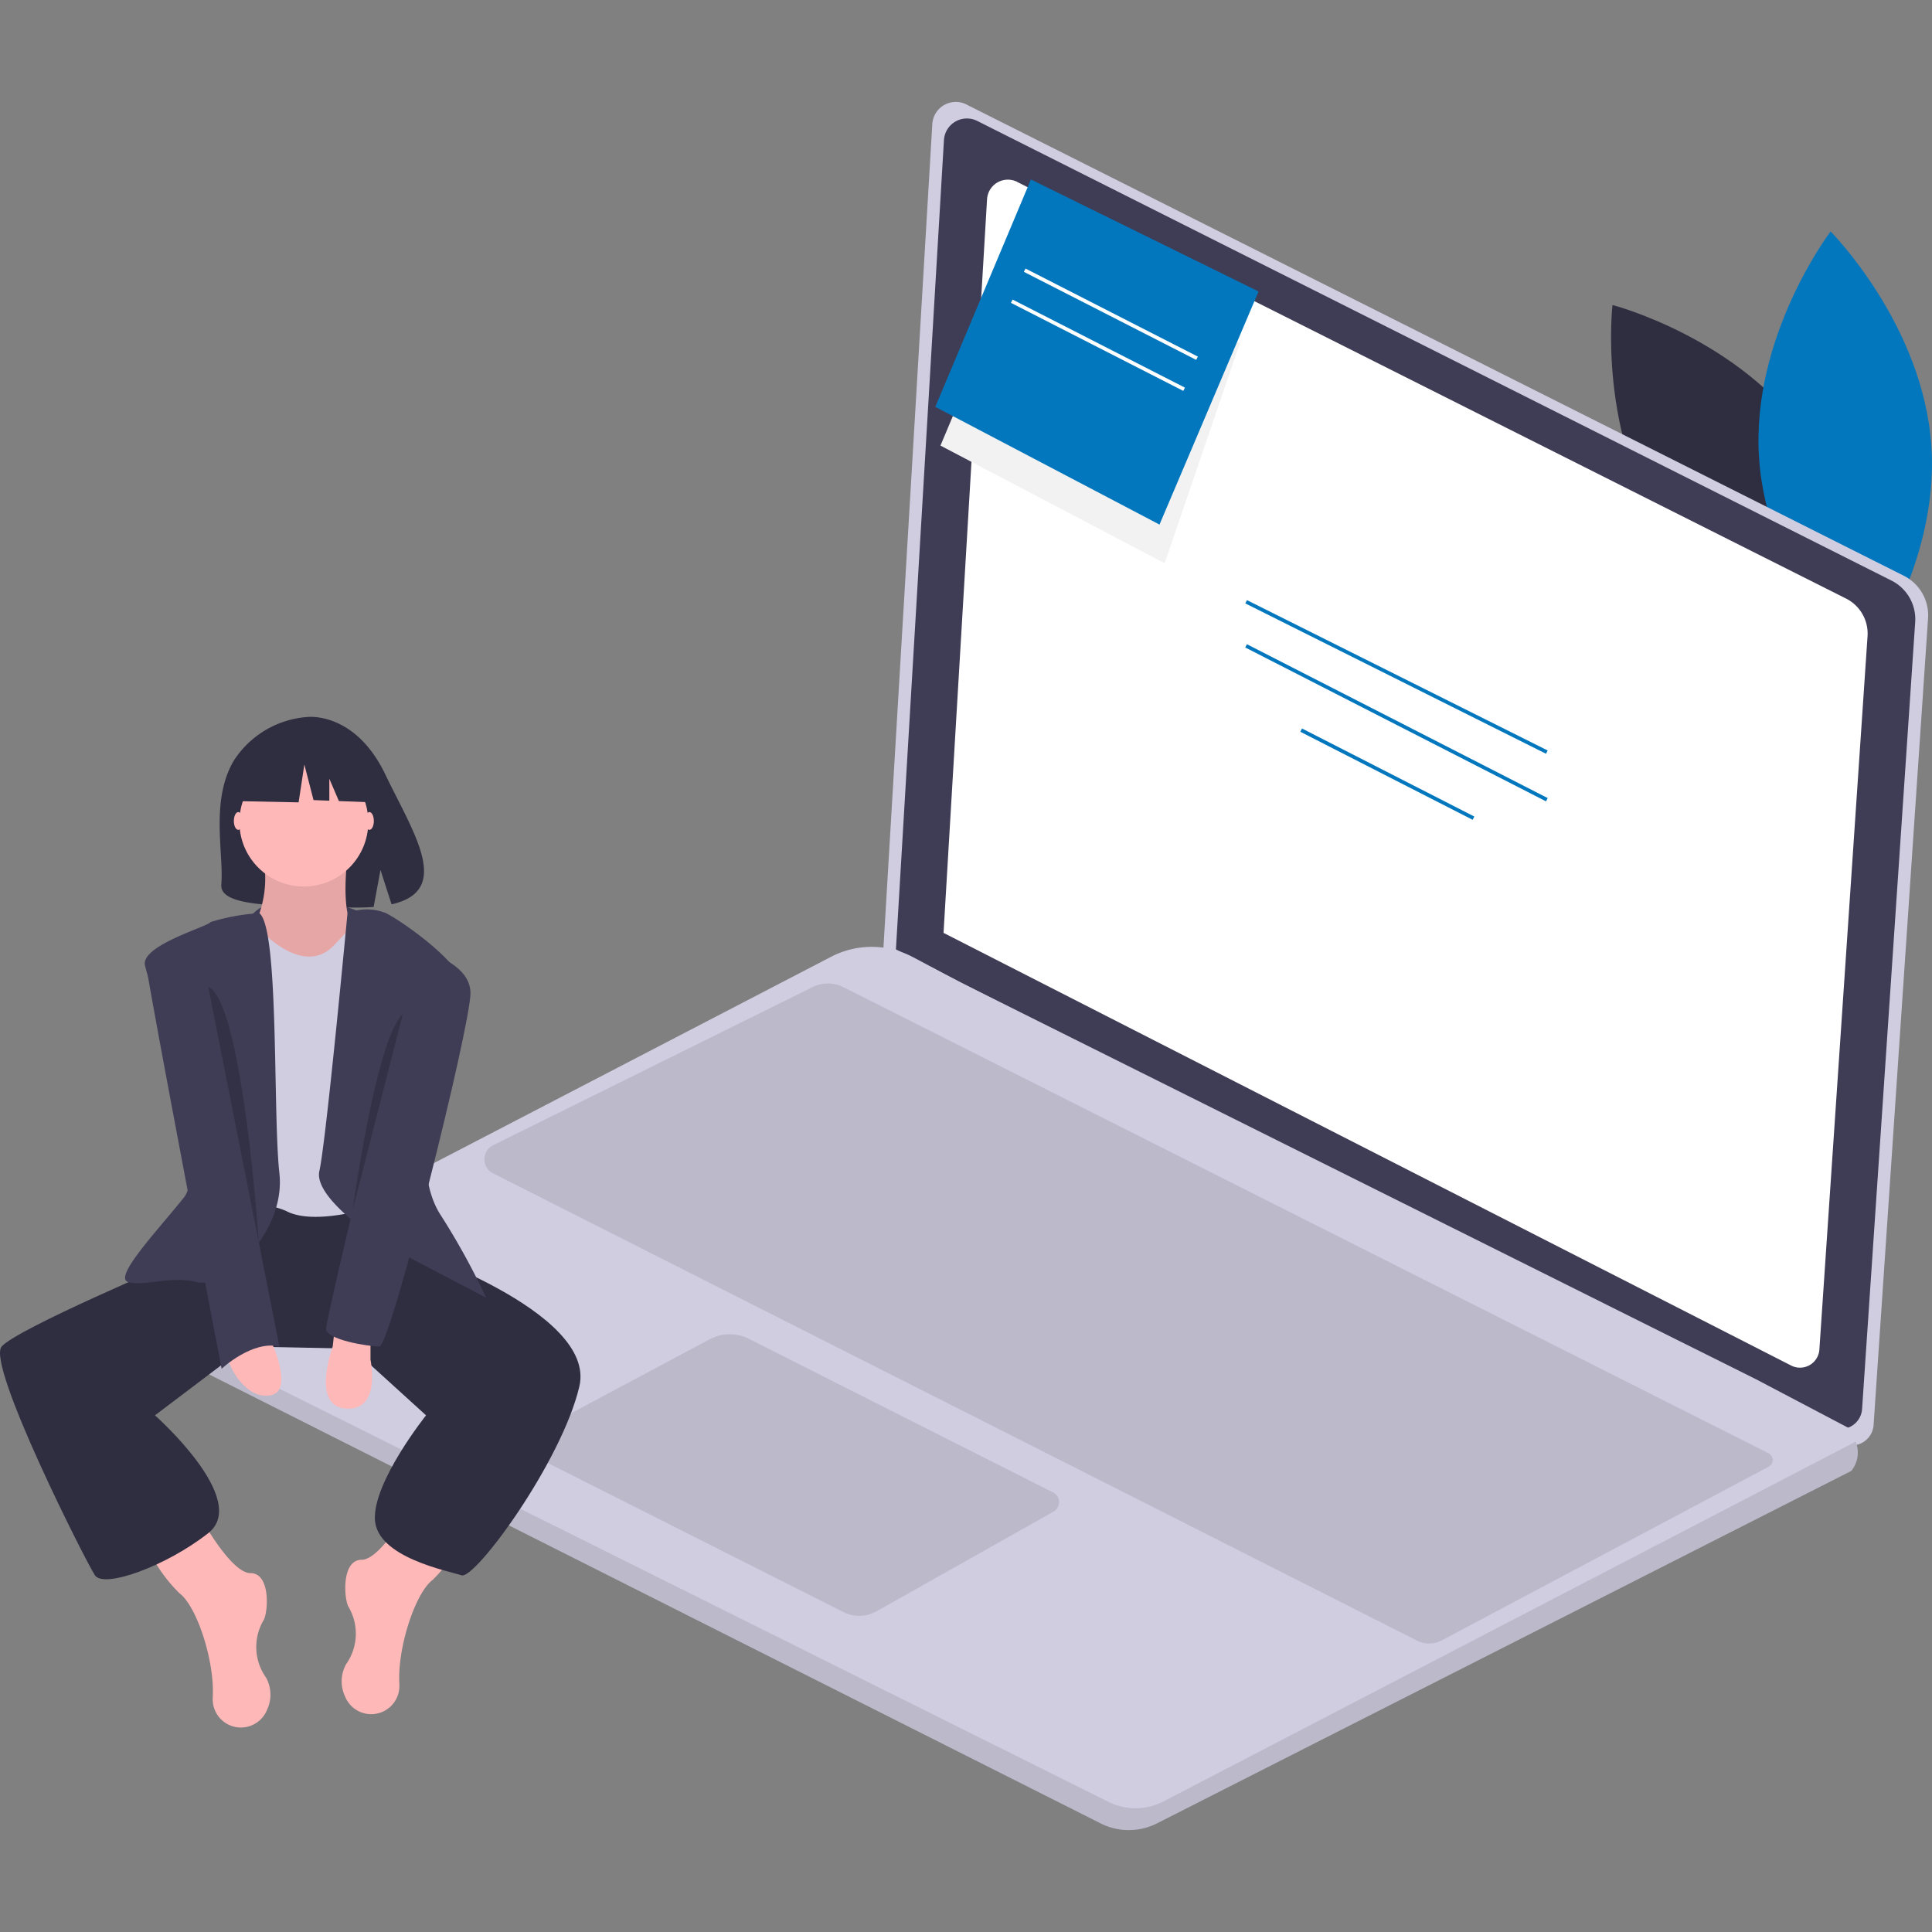 <svg xmlns="http://www.w3.org/2000/svg" xmlns:xlink="http://www.w3.org/1999/xlink" width="96" height="96" viewBox="0 0 96 96">
  <rect x="0" y="0" width="96" height="96" fill="#808080" stroke="none"/>
  <defs>
    <clipPath id="clip-path">
      <rect id="icon" width="96" height="96" fill="none" stroke="#fff" stroke-width="2" opacity="0.96"/>
    </clipPath>
  </defs>
  <g id="Enmascarar_grupo_30" data-name="Enmascarar grupo 30" clip-path="url(#clip-path)">
    <g id="section-service-noted" transform="translate(0 5.067)">
      <path id="Trazado_252" data-name="Trazado 252" d="M119.034,31.565c3.43,5.005,2.671,11.489,2.671,11.489s-6.321-1.631-9.751-6.636-2.671-11.489-2.671-11.489S115.6,26.56,119.034,31.565Z" transform="translate(-29.159 -14.84)" fill="#2f2e41"/>
      <path id="Trazado_253" data-name="Trazado 253" d="M116.565,32.521c.4,6.055,5.009,10.679,5.009,10.679s3.957-5.192,3.555-11.247-5.009-10.679-5.009-10.679S116.164,26.466,116.565,32.521Z" transform="translate(-29.159 -14.84)" fill="#0277bd"/>
      <path id="Trazado_254" data-name="Trazado 254" d="M77.18,14.965,123.755,38.38a2.2,2.2,0,0,1,1.208,2.116l-2.706,40.082a1.091,1.091,0,0,1-1.581.9L73.039,57.168l2.446-41.226a1.171,1.171,0,0,1,1.7-.977Z" transform="translate(-29.159 -14.84)" fill="#d0cde1"/>
      <path id="Trazado_255" data-name="Trazado 255" d="M77.716,15.781l45.43,22.841a2.148,2.148,0,0,1,1.178,2.064l-2.639,39.1a1.064,1.064,0,0,1-1.542.878L73.677,56.948l2.386-40.213a1.143,1.143,0,0,1,1.654-.953Z" transform="translate(-29.159 -14.84)" fill="#3f3d56"/>
      <path id="Trazado_256" data-name="Trazado 256" d="M79.707,18.815l41.181,20.7a1.947,1.947,0,0,1,1.068,1.871l-2.393,35.441a.965.965,0,0,1-1.4.8l-42.12-21.5,2.162-36.452a1.036,1.036,0,0,1,1.5-.864Z" transform="translate(-29.159 -14.84)" fill="#fff"/>
      <path id="Trazado_257" data-name="Trazado 257" d="M37.214,76.89l46.634,23.485a3.1,3.1,0,0,0,2.8,0l34.5-17.513a1.448,1.448,0,0,0,.219-1.454,3.24,3.24,0,0,0-.255-.629l-4.7-2.473L76.88,58.583,74.519,57.33a4.373,4.373,0,0,0-4.062-.016L37.2,74.589a1.291,1.291,0,0,0,.015,2.3Z" transform="translate(-29.159 -14.84)" fill="#d0cde1"/>
      <path id="Trazado_258" data-name="Trazado 258" d="M37.214,76.89l46.634,23.485a3.1,3.1,0,0,0,2.8,0l34.5-17.513a1.448,1.448,0,0,0,.219-1.454l-34.4,17.878a3,3,0,0,1-2.722.023L36.518,75.529A1.286,1.286,0,0,0,37.214,76.89Z" transform="translate(-29.159 -14.84)" opacity="0.1"/>
      <path id="Trazado_259" data-name="Trazado 259" d="M81.477,83.927,66.375,76.3a2.122,2.122,0,0,0-1.957.022L55.657,81a.627.627,0,0,0,.013,1.112l15.4,7.765a1.744,1.744,0,0,0,1.641-.038l8.8-4.955a.54.54,0,0,0-.029-.955Z" transform="translate(-29.159 -14.84)" opacity="0.1"/>
      <path id="Trazado_260" data-name="Trazado 260" d="M117.046,82.651l-16.252,8.634a1.322,1.322,0,0,1-1.217.012L53.66,68.076a.781.781,0,0,1,.006-1.4l15.87-7.855a1.721,1.721,0,0,1,1.538.005l45.965,23.159a.372.372,0,0,1,.007.662Z" transform="translate(-29.159 -14.84)" opacity="0.1"/>
      <rect id="Rectángulo_65" data-name="Rectángulo 65" width="0.182" height="16.705" transform="translate(61.879 24.916) rotate(-63.435)" fill="#0277bd"/>
      <rect id="Rectángulo_66" data-name="Rectángulo 66" width="0.182" height="16.787" transform="translate(61.876 27.106) rotate(-62.909)" fill="#0277bd"/>
      <rect id="Rectángulo_67" data-name="Rectángulo 67" width="0.182" height="9.616" transform="translate(64.612 31.293) rotate(-62.935)" fill="#0277bd"/>
      <path id="Trazado_261" data-name="Trazado 261" d="M47.072,55.093s-3.644-1.588-5.355.089S46.3,56.307,47.072,55.093Z" transform="translate(-29.159 -14.84)" fill="#3f3d56"/>
      <path id="Trazado_262" data-name="Trazado 262" d="M40.78,47.563A4.756,4.756,0,0,1,44.427,45.4s2.361-.3,3.875,2.849c1.411,2.937,3.359,5.773.314,6.46L48.065,53l-.341,1.84a11.916,11.916,0,0,1-1.3.022c-3.262-.105-6.368.031-6.268-1.14C40.286,52.162,39.6,49.554,40.78,47.563Z" transform="translate(-29.159 -14.84)" fill="#2f2e41"/>
      <path id="Trazado_263" data-name="Trazado 263" d="M39.067,85.07s1.546,2.871,2.539,2.871.883,1.877.662,2.319a2.623,2.623,0,0,0,.11,2.871,1.761,1.761,0,0,1,.051,1.6,1.4,1.4,0,0,1-2.7-.552q0-.026,0-.053c.11-1.767-.773-4.527-1.656-5.189a7.582,7.582,0,0,1-1.656-2.429Z" transform="translate(-29.159 -14.84)" fill="#ffb8b8"/>
      <path id="Trazado_264" data-name="Trazado 264" d="M49.666,84.407s-1.546,2.871-2.539,2.871-.883,1.877-.662,2.319a2.623,2.623,0,0,1-.11,2.871,1.761,1.761,0,0,0-.051,1.6,1.4,1.4,0,0,0,2.7-.552q0-.026,0-.053c-.11-1.767.773-4.527,1.656-5.189a7.582,7.582,0,0,0,1.656-2.429Z" transform="translate(-29.159 -14.84)" fill="#ffb8b8"/>
      <path id="Trazado_265" data-name="Trazado 265" d="M48.452,70.274l.662,1.435s9.716,3.2,8.833,6.956-5.189,9.606-5.852,9.385-4.2-.883-4.306-2.76S50.329,80.1,50.329,80.1l-3.644-3.312-5.3-.11L36.859,80.1s4.748,4.2,2.65,5.852-5.189,2.76-5.631,2.1-5.41-10.489-4.637-11.372,8.612-4.2,8.612-4.2l2.1-2.981,8.17-.442Z" transform="translate(-29.159 -14.84)" fill="#2f2e41"/>
      <path id="Trazado_266" data-name="Trazado 266" d="M46.464,52.057s-.552,3.644.552,4.085-2.208,2.319-2.208,2.319H42.931l-1.215-2.539a5.3,5.3,0,0,0,.442-3.864C41.5,50.18,46.464,52.057,46.464,52.057Z" transform="translate(-29.159 -14.84)" fill="#ffb8b8"/>
      <path id="Trazado_267" data-name="Trazado 267" d="M46.464,52.057s-.552,3.644.552,4.085-2.208,2.319-2.208,2.319H42.931l-1.215-2.539a5.3,5.3,0,0,0,.442-3.864C41.5,50.18,46.464,52.057,46.464,52.057Z" transform="translate(-29.159 -14.84)" opacity="0.1"/>
      <path id="Trazado_268" data-name="Trazado 268" d="M47.237,55.148s-1.215,1.325-1.435,1.546-1.215,1.435-3.312-.331-2.319.331-2.319.331V69.943a4.1,4.1,0,0,1,3.2,0c1.435.773,4.416-.221,4.416-.221l.552-13.691Z" transform="translate(-29.159 -14.84)" fill="#d0cde1"/>
      <path id="Trazado_269" data-name="Trazado 269" d="M46.426,55.148a2.541,2.541,0,0,1,1.915,0c.883.442,3.975,2.65,3.754,3.644s-3.092,7.95-1.1,11.262a35.491,35.491,0,0,1,2.319,4.2L48.452,71.71s-3.754-2.319-3.423-3.754S46.426,55.148,46.426,55.148Z" transform="translate(-29.159 -14.84)" fill="#3f3d56"/>
      <path id="Trazado_270" data-name="Trazado 270" d="M42.047,55.148a10.293,10.293,0,0,0-2.428.442c-.11.221-3.478,1.159-3.257,2.153s3.257,9.882,1.932,11.538-3.533,3.975-2.76,4.2,2.1-.331,3.423,0,4.416-2.429,4.085-5.41S43.039,55.921,42.047,55.148Z" transform="translate(-29.159 -14.84)" fill="#3f3d56"/>
      <path id="Trazado_271" data-name="Trazado 271" d="M47.569,76.237v1.1s.552,2.539-1.215,2.429-.662-3.092-.662-3.092l.11-.994Z" transform="translate(-29.159 -14.84)" fill="#ffb8b8"/>
      <path id="Trazado_272" data-name="Trazado 272" d="M42.6,76.347s1.215,2.539,0,2.76-2.1-1.435-2.1-1.877S42.6,76.347,42.6,76.347Z" transform="translate(-29.159 -14.84)" fill="#ffb8b8"/>
      <ellipse id="Elipse_45" data-name="Elipse 45" cx="0.221" cy="0.442" rx="0.221" ry="0.442" transform="translate(11.62 35.284)" fill="#ffb8b8"/>
      <ellipse id="Elipse_46" data-name="Elipse 46" cx="0.221" cy="0.442" rx="0.221" ry="0.442" transform="translate(18.134 35.284)" fill="#ffb8b8"/>
      <path id="Trazado_273" data-name="Trazado 273" d="M39.067,56.584s-2.76,0-2.65,1.1,3.754,20.1,3.754,20.1,1.546-1.435,2.871-1.1Z" transform="translate(-29.159 -14.84)" fill="#3f3d56"/>
      <path id="Trazado_274" data-name="Trazado 274" d="M49.777,56.915s2.76.552,2.76,2.208S48.562,76.678,48.01,76.678s-2.65-.331-2.65-.883S49.777,56.915,49.777,56.915Z" transform="translate(-29.159 -14.84)" fill="#3f3d56"/>
      <path id="Trazado_275" data-name="Trazado 275" d="M49.169,60.172l-2.484,9.715S47.845,61.386,49.169,60.172Z" transform="translate(-29.159 -14.84)" opacity="0.2"/>
      <path id="Trazado_276" data-name="Trazado 276" d="M39.507,58.807l2.512,12.7S41.216,59.539,39.507,58.807Z" transform="translate(-29.159 -14.84)" opacity="0.2"/>
      <circle id="Elipse_47" data-name="Elipse 47" cx="3.202" cy="3.202" r="3.202" transform="translate(11.896 32.579)" fill="#ffb8b8"/>
      <path id="Trazado_277" data-name="Trazado 277" d="M12.163,32.525l2.393-1.254,3.3.513.684,3.02-1.7-.065-.476-1.11v1.091l-.785-.03-.456-1.767-.285,1.88-2.792-.057Z" transform="translate(0 -0.001)" fill="#2f2e41"/>
      <path id="Trazado_278" data-name="Trazado 278" d="M48.051,13.936l-1.32,3.139,11.14,5.847L61.624,11.94" transform="translate(0 -0.001)" fill="#f2f2f2"/>
      <path id="Trazado_279" data-name="Trazado 279" d="M57.615,21,62.536,9.417,51.225,3.852l-4.75,11.3Z" transform="translate(0 -0.001)" fill="#0277bd"/>
      <rect id="Rectángulo_68" data-name="Rectángulo 68" width="0.182" height="9.616" transform="translate(50.875 8.44) rotate(-62.935)" fill="#fff"/>
      <rect id="Rectángulo_69" data-name="Rectángulo 69" width="0.182" height="9.616" transform="translate(50.233 9.981) rotate(-62.935)" fill="#fff"/>
    </g>
  </g>
</svg>
